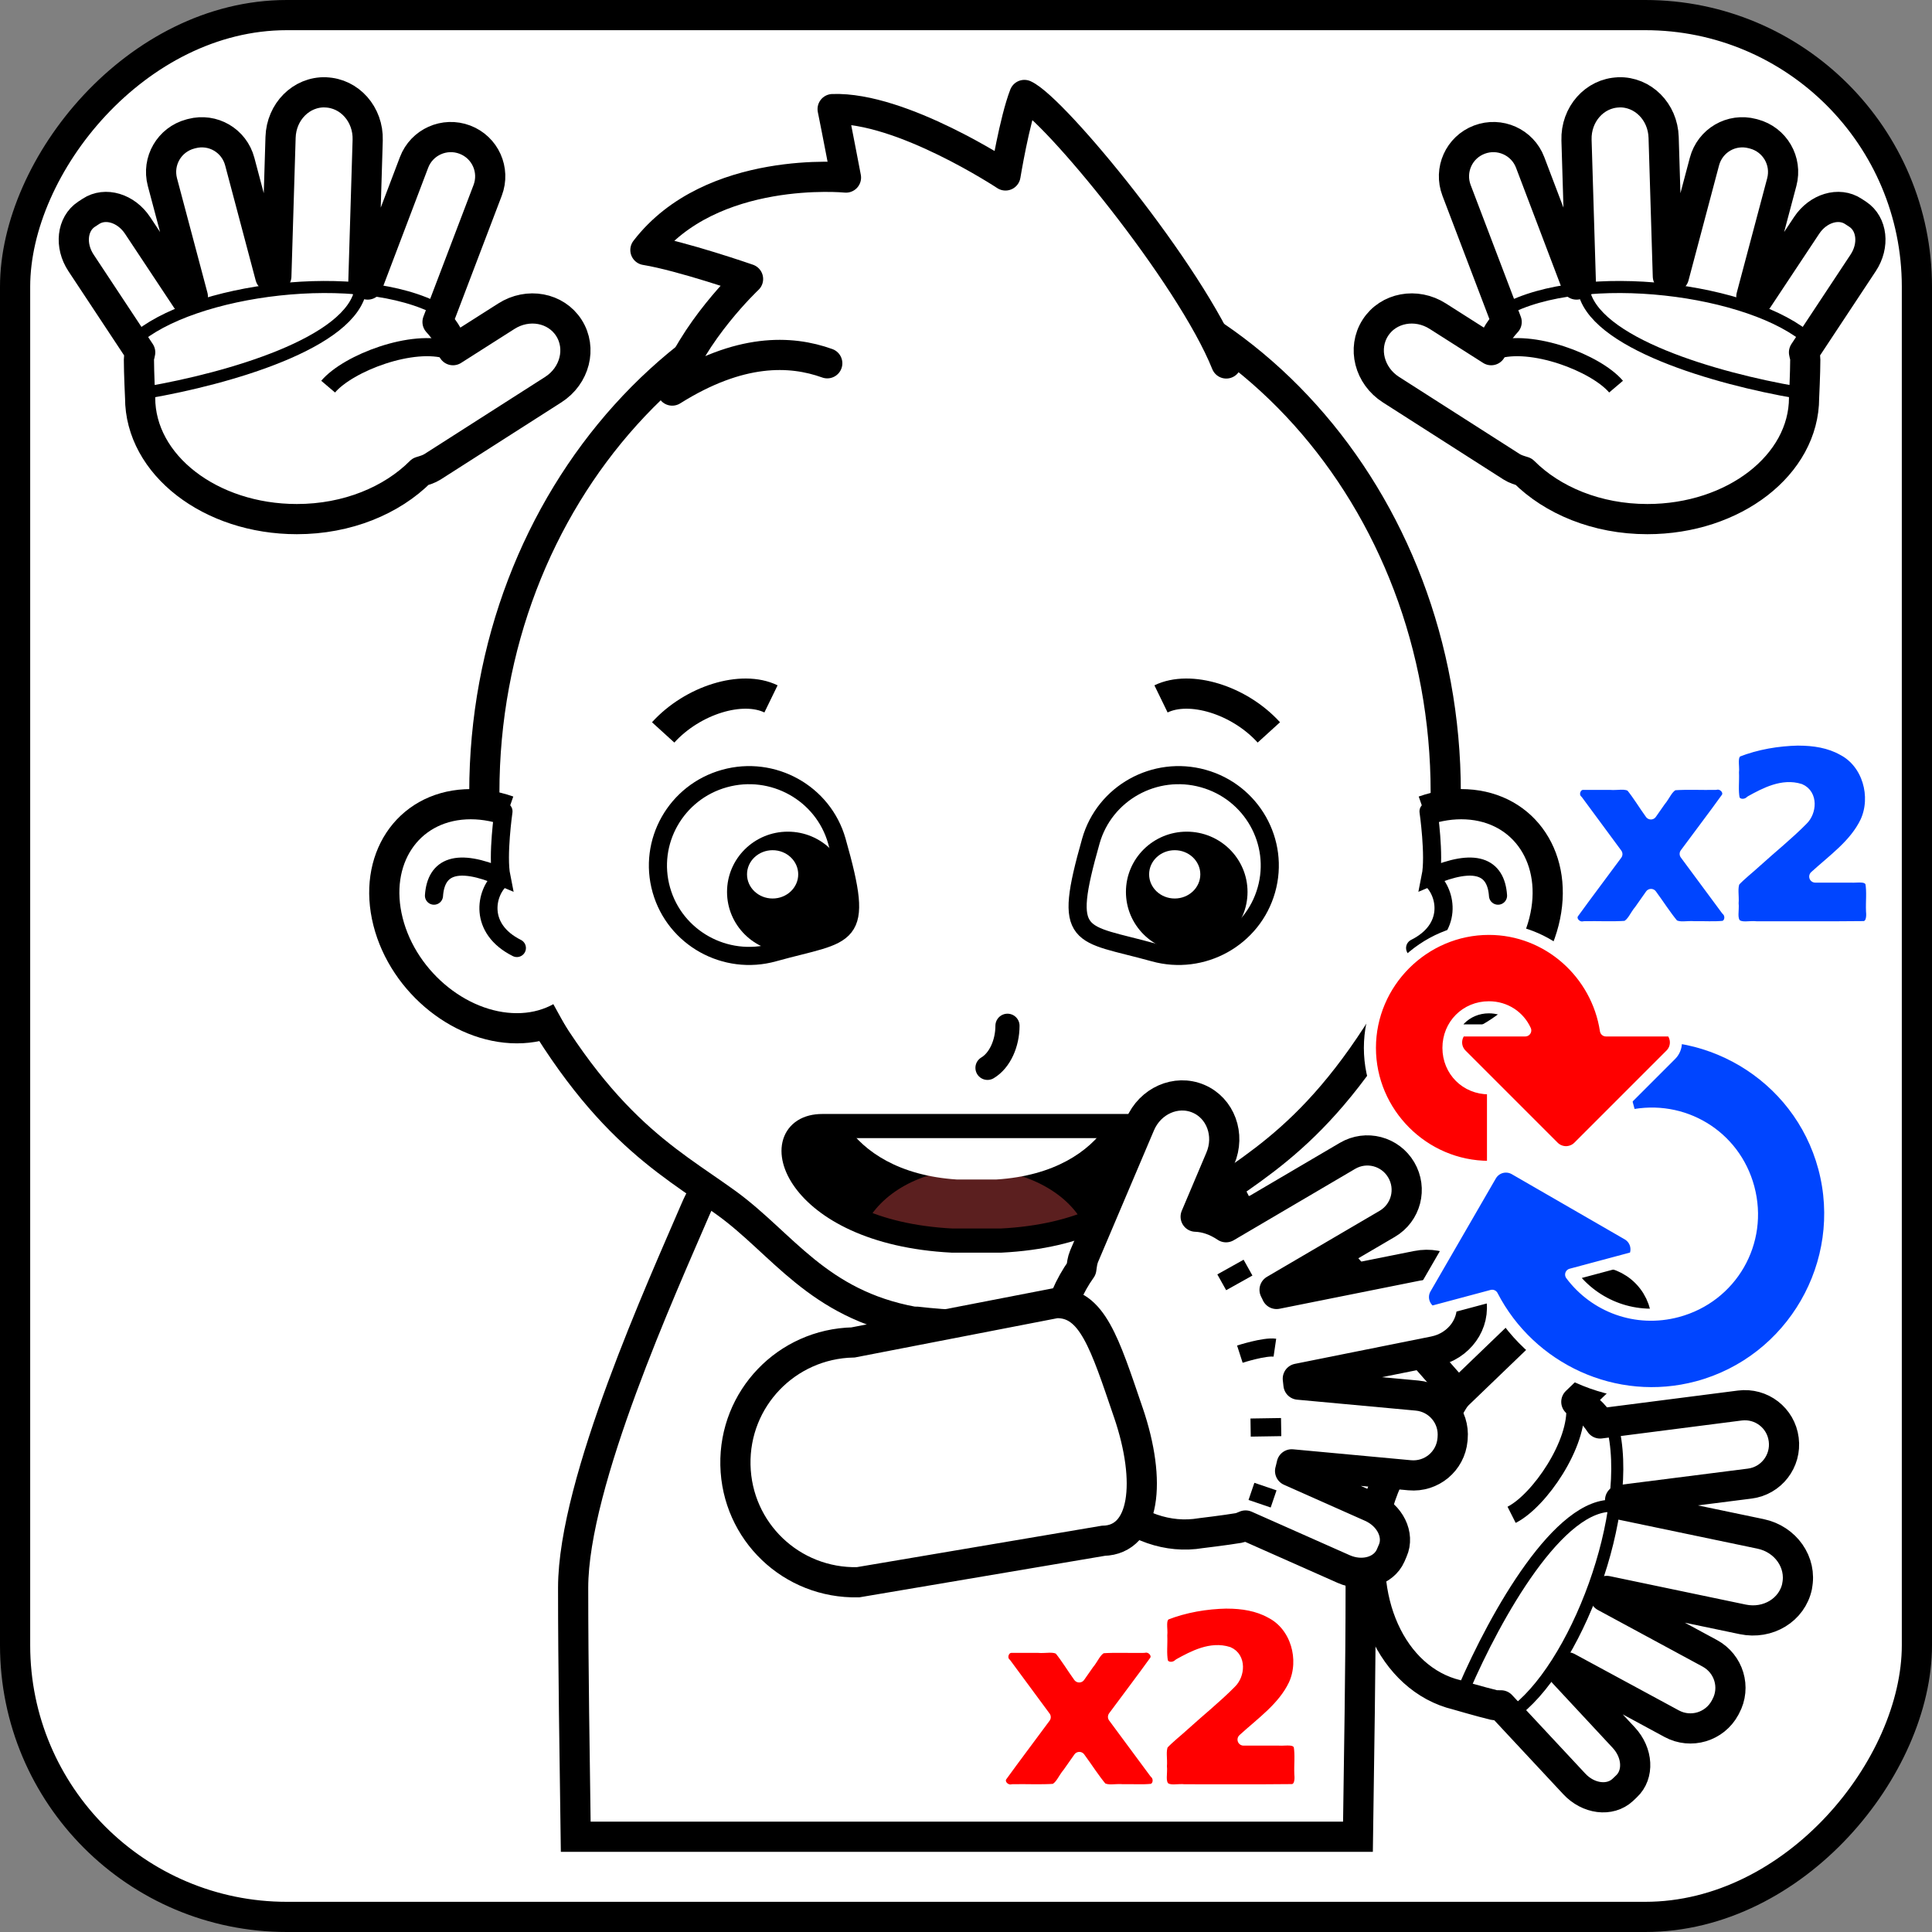 <?xml version="1.0" encoding="UTF-8" standalone="no"?>
<svg
   xmlns:dc="http://purl.org/dc/elements/1.1/"
   xmlns:cc="http://creativecommons.org/ns#"
   xmlns:rdf="http://www.w3.org/1999/02/22-rdf-syntax-ns#"
   xmlns:svg="http://www.w3.org/2000/svg"
   xmlns="http://www.w3.org/2000/svg"
   width="100%"
   height="100%"
   id="SVGRoot"
   version="1.1"
   viewBox="0 0 32 32">
  <rect x="0" y="0" width="32" height="32" fill="#808080" stroke="none"/>
  <defs
     id="defs6229" />
  <rect
     ry="4.5"
     rx="4.5"
     y="0.25"
     x="-31.75"
     height="31.5"
     width="31.5"
     id="rect5094-5-4"
     style="color:#000000;clip-rule:nonzero;display:inline;overflow:visible;visibility:visible;opacity:1;isolation:auto;mix-blend-mode:normal;color-interpolation:sRGB;color-interpolation-filters:linearRGB;solid-color:#000000;solid-opacity:1;fill:#ffffff;fill-opacity:1;fill-rule:evenodd;stroke:#000000;stroke-width:0.5;stroke-linecap:butt;stroke-linejoin:miter;stroke-miterlimit:4;stroke-dasharray:none;stroke-dashoffset:0;stroke-opacity:1;marker:none;marker-start:none;marker-mid:none;marker-end:none;color-rendering:auto;image-rendering:auto;shape-rendering:auto;text-rendering:auto;enable-background:accumulate"
     transform="scale(-1,1)" />
  <path
     style="display:inline;overflow:visible;visibility:visible;fill:#ffffff;fill-opacity:1;stroke:#000000;stroke-width:0.5;stroke-linecap:round;stroke-linejoin:miter;stroke-miterlimit:4;stroke-dashoffset:0;stroke-opacity:1;marker:none;enable-background:accumulate"
     d="m 13.35,19.031 c -1.047,0.04 -1.501,0.23 -1.836,1.012 -0.536,1.251 -2.021,4.509 -2.021,6.254 0,1.32 0.025,2.809 0.043,4.125 H 22.492 c 0.018,-1.316 0.045,-2.805 0.045,-4.125 0,-0.277 -0.046,-0.6 -0.111,-0.939 0.192,-0.155 0.393,-0.334 0.609,-0.523 0.827,-0.726 1.451,-1.357 1.055,-1.807 l -2.025,-2.301 c -0.406,-0.462 -0.975,-0.683 -1.543,-0.67 -0.002,-0.003 -0.004,-0.01 -0.006,-0.014 -0.335,-0.782 -0.791,-0.972 -1.838,-1.012 -0.878,-0.004 -1.755,-0.011 -2.633,0 -0.02,-2.87e-4 -0.04,2.66e-4 -0.061,0 -0.878,-0.011 -1.757,-0.004 -2.635,0 z"
     id="path5543-9-7" />
  <path
     style="color:#000000;clip-rule:nonzero;display:inline;overflow:visible;visibility:visible;opacity:1;isolation:auto;mix-blend-mode:normal;color-interpolation:sRGB;color-interpolation-filters:linearRGB;solid-color:#000000;solid-opacity:1;fill:#ffffff;fill-opacity:1;fill-rule:evenodd;stroke:#000000;stroke-width:0.5;stroke-linecap:butt;stroke-linejoin:miter;stroke-miterlimit:4;stroke-dasharray:none;stroke-dashoffset:0;stroke-opacity:1;marker:none;color-rendering:auto;image-rendering:auto;shape-rendering:auto;text-rendering:auto;enable-background:accumulate"
     d="m 15.996,4.277 c 4.394,0 7.95,3.973 7.95,8.849 0,0.914 -0.116,1.797 -0.349,2.627 -1.445,2.868 -2.649,3.439 -3.663,4.175 -0.927,0.673 -1.504,1.673 -3.09,1.963 -0.016,0.002 -0.033,-0.002 -0.05,0 -0.268,0.03 -0.523,0.055 -0.797,0.055 -0.275,0 -0.555,-0.025 -0.822,-0.055 -0.009,-9.3e-4 -0.016,9.56e-4 -0.025,0 -0.009,-0.002 -0.016,0.002 -0.025,0 -1.584,-0.292 -2.164,-1.291 -3.09,-1.963 -0.999,-0.724 -2.174,-1.287 -3.589,-4.037 -0.26,-0.872 -0.424,-1.797 -0.424,-2.765 0,-4.876 3.58,-8.849 7.975,-8.849 z"
     id="path2436-3-3-05" />
  <g
     transform="translate(-0.271,0.181)"
     id="g4201">
    <path
       id="path3208"
       d="m 13.891,18.47 c -0.994,0 -0.502,1.76 2.15,1.897 0.304,0 0.54,0 0.809,0 2.661,-0.133 3.145,-1.897 2.15,-1.897 -1.703,0 -3.406,0 -5.109,0 z"
       style="display:inline;fill:#000000;fill-opacity:1;fill-rule:evenodd;stroke:none" />
    <path
       id="path3210"
       d="m 16.395,19.178 c -0.813,0 -1.482,0.365 -1.77,0.885 0.381,0.15 0.835,0.274 1.416,0.303 0.304,0 0.54,0 0.809,0 0.558,-0.028 0.993,-0.138 1.366,-0.278 -0.278,-0.535 -0.992,-0.91 -1.821,-0.91 z"
       style="display:inline;overflow:visible;visibility:visible;fill:#5b1f1f;fill-opacity:1;fill-rule:evenodd;stroke:none;stroke-width:0.5;marker:none;enable-background:accumulate" />
    <path
       id="path3212"
       d="m 14.296,18.47 c 0.289,0.422 0.862,0.822 1.821,0.885 0.238,0 0.447,0 0.658,0 0.962,-0.061 1.532,-0.462 1.821,-0.885 -1.433,0 -2.866,0 -4.299,0 z"
       style="display:inline;fill:#ffffff;fill-opacity:1;fill-rule:evenodd;stroke:none" />
    <path
       style="color:#000000;clip-rule:nonzero;display:inline;overflow:visible;visibility:visible;opacity:1;isolation:auto;mix-blend-mode:normal;color-interpolation:sRGB;color-interpolation-filters:linearRGB;solid-color:#000000;solid-opacity:1;fill:none;fill-opacity:1;fill-rule:nonzero;stroke:#000000;stroke-width:0.4;stroke-linecap:round;stroke-linejoin:miter;stroke-miterlimit:4;stroke-dasharray:none;stroke-dashoffset:0;stroke-opacity:1;color-rendering:auto;image-rendering:auto;shape-rendering:auto;text-rendering:auto;enable-background:accumulate"
       d="m 13.891,18.47 c -0.994,0 -0.502,1.76 2.15,1.897 0.304,0 0.54,0 0.809,0 2.661,-0.133 3.145,-1.897 2.15,-1.897 -1.703,0 -3.406,0 -5.109,0 z"
       id="path3214" />
  </g>
  <path
     id="path2597-0-69"
     d="m 16.687,16.99 c 0,0.287 -0.124,0.574 -0.331,0.697"
     style="display:inline;fill:none;stroke:#000000;stroke-width:0.4;stroke-linecap:round;stroke-linejoin:miter;stroke-miterlimit:4;stroke-dasharray:none;stroke-opacity:1" />
  <path
     style="display:inline;fill:none;stroke:#000000;stroke-width:0.5;stroke-linecap:butt;stroke-linejoin:miter;stroke-miterlimit:4;stroke-dasharray:none;stroke-opacity:1"
     d="m 21.016,12.131 c -0.491,-0.54 -1.307,-0.788 -1.786,-0.555"
     id="path2618-3-1" />
  <path
     style="color:#000000;clip-rule:nonzero;display:inline;overflow:visible;visibility:visible;opacity:1;isolation:auto;mix-blend-mode:normal;color-interpolation:sRGB;color-interpolation-filters:linearRGB;solid-color:#000000;solid-opacity:1;fill:#ffffff;fill-opacity:1;fill-rule:evenodd;stroke:#000000;stroke-width:0.5;stroke-linecap:butt;stroke-linejoin:miter;stroke-miterlimit:4;stroke-dasharray:none;stroke-dashoffset:0;stroke-opacity:1;marker:none;marker-start:none;marker-mid:none;marker-end:none;color-rendering:auto;image-rendering:auto;shape-rendering:auto;text-rendering:auto;enable-background:accumulate"
     d="m 8.419,13.429 c -0.237,-0.083 -0.478,-0.119 -0.709,-0.107 -0.968,0.05 -1.542,0.921 -1.283,1.944 0.259,1.024 1.254,1.813 2.222,1.763 0.231,-0.012 0.447,-0.073 0.637,-0.178"
     id="path5180-3-3" />
  <path
     style="display:inline;fill:none;fill-rule:evenodd;stroke:#000000;stroke-width:0.3;stroke-linecap:round;stroke-linejoin:miter;stroke-miterlimit:4;stroke-dasharray:none;stroke-opacity:1"
     d="m 8.339,13.439 c 0,0 -0.105,0.733 -0.035,1.082 -0.733,-0.314 -1.082,-0.174 -1.116,0.314"
     id="path5182-6-6" />
  <path
     style="display:inline;fill:none;fill-rule:evenodd;stroke:#000000;stroke-width:0.3;stroke-linecap:round;stroke-linejoin:miter;stroke-miterlimit:4;stroke-dasharray:none;stroke-opacity:1"
     d="m 8.29,14.567 c -0.247,0.222 -0.37,0.814 0.271,1.135"
     id="path5184-0-69" />
  <path
     style="color:#000000;clip-rule:nonzero;display:inline;overflow:visible;visibility:visible;opacity:1;isolation:auto;mix-blend-mode:normal;color-interpolation:sRGB;color-interpolation-filters:linearRGB;solid-color:#000000;solid-opacity:1;fill:#ffffff;fill-opacity:1;fill-rule:evenodd;stroke:#000000;stroke-width:0.5;stroke-linecap:round;stroke-linejoin:round;stroke-miterlimit:4;stroke-dasharray:none;stroke-dashoffset:0;stroke-opacity:1;marker:none;color-rendering:auto;image-rendering:auto;shape-rendering:auto;text-rendering:auto;enable-background:accumulate"
     d="m 20.311,6.02 c -0.594,-1.481 -2.855,-4.224 -3.344,-4.447 -0.165,0.427 -0.313,1.333 -0.313,1.333 0,0 -1.723,-1.14 -2.863,-1.099 0.073,0.358 0.221,1.134 0.221,1.134 0,0 -2.231,-0.221 -3.322,1.2 0.604,0.099 1.7,0.48 1.7,0.48 0,0 -0.93,0.874 -1.256,1.848 1.117,-0.701 1.959,-0.671 2.568,-0.452"
     id="path4829-6-8-7" />
  <path
     id="path5838-1"
     d="m 23.581,13.429 c 0.237,-0.083 0.478,-0.119 0.709,-0.107 0.968,0.05 1.542,0.921 1.283,1.944 -0.259,1.024 -1.254,1.813 -2.222,1.763 -0.231,-0.012 -0.447,-0.073 -0.637,-0.178"
     style="color:#000000;clip-rule:nonzero;display:inline;overflow:visible;visibility:visible;opacity:1;isolation:auto;mix-blend-mode:normal;color-interpolation:sRGB;color-interpolation-filters:linearRGB;solid-color:#000000;solid-opacity:1;fill:#ffffff;fill-opacity:1;fill-rule:evenodd;stroke:#000000;stroke-width:0.5;stroke-linecap:butt;stroke-linejoin:miter;stroke-miterlimit:4;stroke-dasharray:none;stroke-dashoffset:0;stroke-opacity:1;marker:none;marker-start:none;marker-mid:none;marker-end:none;color-rendering:auto;image-rendering:auto;shape-rendering:auto;text-rendering:auto;enable-background:accumulate" />
  <path
     id="path5840-8"
     d="m 23.661,13.439 c 0,0 0.105,0.733 0.035,1.082 0.733,-0.314 1.082,-0.174 1.116,0.314"
     style="display:inline;fill:none;fill-rule:evenodd;stroke:#000000;stroke-width:0.3;stroke-linecap:round;stroke-linejoin:miter;stroke-miterlimit:4;stroke-dasharray:none;stroke-opacity:1" />
  <path
     id="path5842-4"
     d="m 23.71,14.567 c 0.247,0.222 0.37,0.814 -0.271,1.135"
     style="display:inline;fill:none;fill-rule:evenodd;stroke:#000000;stroke-width:0.3;stroke-linecap:round;stroke-linejoin:miter;stroke-miterlimit:4;stroke-dasharray:none;stroke-opacity:1" />
  <path
     id="path2602-4-08-6-1"
     d="m 13.861,13.931 c 0.475,1.676 0.202,1.499 -1.045,1.846 -0.802,0.224 -1.637,-0.241 -1.862,-1.036 -0.226,-0.795 0.243,-1.623 1.045,-1.846 0.802,-0.224 1.637,0.241 1.862,1.036 z"
     style="display:inline;overflow:visible;visibility:visible;fill:#ffffff;fill-opacity:1;fill-rule:evenodd;stroke:#000000;stroke-width:0.3;stroke-linecap:round;stroke-linejoin:round;stroke-miterlimit:4;stroke-dasharray:none;stroke-dashoffset:0;stroke-opacity:1;marker:none;enable-background:accumulate" />
  <ellipse
     cy="14.773"
     cx="13.049"
     id="path2604-4-0-4-3"
     style="display:inline;overflow:visible;visibility:visible;fill:#000000;fill-opacity:1;fill-rule:evenodd;stroke:none;stroke-width:0.5;marker:none;enable-background:accumulate"
     rx="1.007"
     ry="0.998" />
  <ellipse
     cy="14.482"
     cx="12.797"
     id="path2606-4-1-2-6"
     style="display:inline;overflow:visible;visibility:visible;fill:#ffffff;fill-opacity:1;fill-rule:evenodd;stroke:none;stroke-width:0.5;marker:none;enable-background:accumulate"
     rx="0.424"
     ry="0.4" />
  <path
     style="display:inline;overflow:visible;visibility:visible;fill:#ffffff;fill-opacity:1;fill-rule:evenodd;stroke:#000000;stroke-width:0.3;stroke-linecap:round;stroke-linejoin:round;stroke-miterlimit:4;stroke-dasharray:none;stroke-dashoffset:0;stroke-opacity:1;marker:none;enable-background:accumulate"
     d="m 18.068,13.931 c -0.475,1.676 -0.202,1.499 1.045,1.846 0.802,0.224 1.637,-0.241 1.862,-1.036 0.226,-0.795 -0.243,-1.623 -1.045,-1.846 -0.802,-0.224 -1.637,0.241 -1.862,1.036 z"
     id="path2612-4-3-4-0" />
  <ellipse
     transform="scale(-1,1)"
     cy="14.773"
     cx="-19.656"
     style="display:inline;overflow:visible;visibility:visible;fill:#000000;fill-opacity:1;fill-rule:evenodd;stroke:none;stroke-width:0.5;marker:none;enable-background:accumulate"
     id="path2614-4-6-8-3"
     rx="1.007"
     ry="0.998" />
  <ellipse
     transform="scale(-1,1)"
     ry="0.4"
     rx="0.424"
     cy="14.482"
     cx="-19.457"
     style="display:inline;overflow:visible;visibility:visible;fill:#ffffff;fill-opacity:1;fill-rule:evenodd;stroke:none;stroke-width:0.5;marker:none;enable-background:accumulate"
     id="path2616-9-09-2-8" />
  <path
     id="path4626-7"
     d="m 10.984,12.131 c 0.491,-0.54 1.307,-0.788 1.786,-0.555"
     style="display:inline;fill:none;stroke:#000000;stroke-width:0.5;stroke-linecap:butt;stroke-linejoin:miter;stroke-miterlimit:4;stroke-dasharray:none;stroke-opacity:1" />
  <path
     style="color:#000000;clip-rule:nonzero;display:inline;overflow:visible;visibility:visible;opacity:1;isolation:auto;mix-blend-mode:normal;color-interpolation:sRGB;color-interpolation-filters:linearRGB;solid-color:#000000;solid-opacity:1;fill:#ffffff;fill-opacity:1;fill-rule:evenodd;stroke:#000000;stroke-width:0.5;stroke-linecap:round;stroke-linejoin:round;stroke-miterlimit:4;stroke-dasharray:none;stroke-dashoffset:0;stroke-opacity:1;marker:none;marker-start:none;marker-mid:none;marker-end:none;color-rendering:auto;image-rendering:auto;shape-rendering:auto;text-rendering:auto;enable-background:accumulate"
     d="m 5.391,1.529 c -0.4,-0.012 -0.731,0.32 -0.744,0.746 l -0.07,2.301 c -0.033,0.002 -0.067,0.003 -0.1,0.006 l -0.506,-1.906 c -0.093,-0.349 -0.446,-0.555 -0.795,-0.463 l -0.023,0.006 c -0.349,0.093 -0.555,0.448 -0.463,0.797 l 0.504,1.896 c -0.033,0.016 -0.072,0.028 -0.104,0.045 l -0.811,-1.223 c -0.19,-0.287 -0.535,-0.391 -0.775,-0.232 l -0.072,0.047 c -0.24,0.159 -0.28,0.518 -0.09,0.805 l 0.98,1.482 c -0.006,0.039 -0.022,0.077 -0.021,0.117 0,0.221 0.02,0.635 0.02,0.635 -10e-7,1.11 1.162,2.01 2.596,2.01 0.837,2.05e-4 1.574,-0.311 2.049,-0.787 0.068,-0.021 0.136,-0.04 0.199,-0.08 l 1.998,-1.277 c 0.359,-0.229 0.475,-0.686 0.26,-1.023 -0.215,-0.337 -0.678,-0.423 -1.037,-0.193 l -0.883,0.562 c -0.035,-0.167 -0.121,-0.323 -0.256,-0.467 l 0.83,-2.18 c 0.128,-0.337 -0.04,-0.712 -0.377,-0.84 -0.337,-0.128 -0.714,0.04 -0.842,0.377 l -0.768,2.023 c -0.025,-0.007 -0.047,-0.015 -0.072,-0.021 l 0.072,-2.371 c 0.013,-0.426 -0.299,-0.779 -0.699,-0.791 z"
     id="path4919-3-7" />
  <path
     id="path4940-3-0"
     d="m 7.436,5.802 c -0.596,-0.199 -1.667,0.209 -2.001,0.602"
     style="display:inline;fill:none;fill-rule:evenodd;stroke:#000000;stroke-width:0.3;stroke-linecap:butt;stroke-linejoin:miter;stroke-miterlimit:4;stroke-dasharray:none;stroke-opacity:1" />
  <path
     id="path4942-7-8"
     d="m 7.289,5.141 c -1.313,-0.724 -4.119,-0.362 -5.069,0.498"
     style="display:inline;fill:none;fill-rule:evenodd;stroke:#000000;stroke-width:0.2;stroke-linecap:butt;stroke-linejoin:miter;stroke-miterlimit:4;stroke-dasharray:none;stroke-opacity:1" />
  <path
     id="path4944-6-0"
     d="m 5.977,4.779 c -0.136,0.905 -2.218,1.494 -3.53,1.72"
     style="display:inline;fill:none;fill-rule:evenodd;stroke:#000000;stroke-width:0.2;stroke-linecap:butt;stroke-linejoin:miter;stroke-miterlimit:4;stroke-dasharray:none;stroke-opacity:1" />
  <path
     style="color:#000000;clip-rule:nonzero;display:inline;overflow:visible;visibility:visible;opacity:1;isolation:auto;mix-blend-mode:normal;color-interpolation:sRGB;color-interpolation-filters:linearRGB;solid-color:#000000;solid-opacity:1;fill:#ffffff;fill-opacity:1;fill-rule:evenodd;stroke:#000000;stroke-width:0.5;stroke-linecap:round;stroke-linejoin:round;stroke-miterlimit:4;stroke-dasharray:none;stroke-dashoffset:0;stroke-opacity:1;marker:none;marker-start:none;marker-mid:none;marker-end:none;color-rendering:auto;image-rendering:auto;shape-rendering:auto;text-rendering:auto;enable-background:accumulate"
     d="m 26.811,1.529 c 0.4,-0.012 0.731,0.32 0.744,0.746 l 0.07,2.301 c 0.033,0.002 0.067,0.003 0.1,0.006 l 0.506,-1.906 c 0.093,-0.349 0.446,-0.555 0.795,-0.463 l 0.023,0.006 c 0.349,0.093 0.555,0.448 0.463,0.797 l -0.504,1.896 c 0.033,0.016 0.072,0.028 0.104,0.045 l 0.811,-1.223 c 0.19,-0.287 0.535,-0.391 0.775,-0.232 l 0.072,0.047 c 0.24,0.159 0.28,0.518 0.09,0.805 l -0.98,1.482 c 0.006,0.039 0.022,0.077 0.021,0.117 0,0.221 -0.02,0.635 -0.02,0.635 10e-7,1.11 -1.162,2.01 -2.596,2.01 -0.837,2.05e-4 -1.574,-0.311 -2.049,-0.787 -0.068,-0.021 -0.136,-0.04 -0.199,-0.08 l -1.998,-1.277 c -0.359,-0.229 -0.475,-0.686 -0.26,-1.023 0.215,-0.337 0.678,-0.423 1.037,-0.193 l 0.883,0.562 c 0.035,-0.167 0.121,-0.323 0.256,-0.467 l -0.83,-2.18 c -0.128,-0.337 0.04,-0.712 0.377,-0.84 0.337,-0.128 0.714,0.04 0.842,0.377 l 0.768,2.023 c 0.025,-0.007 0.047,-0.015 0.072,-0.021 l -0.072,-2.371 c -0.013,-0.426 0.299,-0.779 0.699,-0.791 z"
     id="path4919-3-79" />
  <path
     id="path4940-3-01"
     d="m 24.766,5.802 c 0.596,-0.199 1.667,0.209 2.001,0.602"
     style="display:inline;fill:none;fill-rule:evenodd;stroke:#000000;stroke-width:0.3;stroke-linecap:butt;stroke-linejoin:miter;stroke-miterlimit:4;stroke-dasharray:none;stroke-opacity:1" />
  <path
     id="path4942-7-4"
     d="m 24.913,5.141 c 1.313,-0.724 4.119,-0.362 5.069,0.498"
     style="display:inline;fill:none;fill-rule:evenodd;stroke:#000000;stroke-width:0.2;stroke-linecap:butt;stroke-linejoin:miter;stroke-miterlimit:4;stroke-dasharray:none;stroke-opacity:1" />
  <path
     id="path4944-6-3"
     d="m 26.225,4.779 c 0.136,0.905 2.218,1.494 3.53,1.72"
     style="display:inline;fill:none;fill-rule:evenodd;stroke:#000000;stroke-width:0.2;stroke-linecap:butt;stroke-linejoin:miter;stroke-miterlimit:4;stroke-dasharray:none;stroke-opacity:1" />
  <path
     style="color:#000000;clip-rule:nonzero;display:inline;overflow:visible;visibility:visible;opacity:1;isolation:auto;mix-blend-mode:normal;color-interpolation:sRGB;color-interpolation-filters:linearRGB;solid-color:#000000;solid-opacity:1;fill:#ffffff;fill-opacity:1;fill-rule:evenodd;stroke:#000000;stroke-width:0.5;stroke-linecap:round;stroke-linejoin:round;stroke-miterlimit:4;stroke-dasharray:none;stroke-dashoffset:0;stroke-opacity:1;marker:none;marker-start:none;marker-mid:none;marker-end:none;color-rendering:auto;image-rendering:auto;shape-rendering:auto;text-rendering:auto;enable-background:accumulate"
     d="m 29.766,26.273 c -0.082,0.392 -0.482,0.636 -0.9,0.549 L 26.613,26.351 c -0.01,0.031 -0.019,0.065 -0.029,0.095 l 1.735,0.938 c 0.317,0.172 0.436,0.564 0.264,0.881 l -0.011,0.021 c -0.172,0.317 -0.566,0.435 -0.883,0.264 l -1.726,-0.934 c -0.023,0.029 -0.044,0.063 -0.068,0.09 l 0.999,1.074 c 0.235,0.252 0.255,0.612 0.045,0.808 l -0.062,0.059 c -0.211,0.196 -0.569,0.151 -0.803,-0.101 l -1.212,-1.3 c -0.04,-0.003 -0.08,0.003 -0.119,-0.006 -0.215,-0.052 -0.613,-0.168 -0.613,-0.168 -1.079,-0.26 -1.682,-1.6 -1.347,-2.994 0.196,-0.814 0.67,-1.458 1.245,-1.808 0.036,-0.061 0.07,-0.123 0.124,-0.175 l 1.709,-1.644 c 0.307,-0.296 0.778,-0.301 1.056,-0.013 0.278,0.288 0.252,0.758 -0.055,1.054 l -0.753,0.727 c 0.154,0.073 0.286,0.193 0.394,0.358 l 2.313,-0.297 c 0.358,-0.046 0.683,0.205 0.728,0.563 0.046,0.358 -0.206,0.685 -0.563,0.73 l -2.147,0.273 c 6.54e-4,0.025 0.004,0.049 0.004,0.075 l 2.322,0.485 c 0.417,0.087 0.687,0.473 0.605,0.865 z"
     id="path4919-3-2" />
  <path
     id="path4940-3-7"
     d="m 26.091,23.285 c 0.054,0.626 -0.593,1.572 -1.054,1.805"
     style="display:inline;fill:none;fill-rule:evenodd;stroke:#000000;stroke-width:0.3;stroke-linecap:butt;stroke-linejoin:miter;stroke-miterlimit:4;stroke-dasharray:none;stroke-opacity:1" />
  <path
     id="path4942-7-2"
     d="m 26.699,23.582 c 0.397,1.446 -0.612,4.089 -1.67,4.812"
     style="display:inline;fill:none;fill-rule:evenodd;stroke:#000000;stroke-width:0.2;stroke-linecap:butt;stroke-linejoin:miter;stroke-miterlimit:4;stroke-dasharray:none;stroke-opacity:1" />
  <path
     id="path4944-6-32"
     d="m 26.744,24.943 c -0.912,-0.08 -1.971,1.807 -2.498,3.03"
     style="display:inline;fill:none;fill-rule:evenodd;stroke:#000000;stroke-width:0.2;stroke-linecap:butt;stroke-linejoin:miter;stroke-miterlimit:4;stroke-dasharray:none;stroke-opacity:1" />
  <path
     id="path5231-8"
     d="m 24.365,21.524 c 0.079,0.392 -0.194,0.774 -0.612,0.858 l -2.257,0.453 c 0.003,0.033 0.008,0.067 0.011,0.099 l 1.964,0.181 c 0.359,0.033 0.622,0.348 0.589,0.707 l -0.002,0.024 c -0.033,0.359 -0.349,0.622 -0.709,0.589 l -1.954,-0.181 c -0.01,0.036 -0.016,0.075 -0.027,0.11 l 1.341,0.596 c 0.315,0.139 0.475,0.463 0.358,0.726 l -0.034,0.079 c -0.117,0.263 -0.464,0.362 -0.778,0.223 L 20.63,25.267 c -0.038,0.013 -0.072,0.034 -0.112,0.041 -0.218,0.037 -0.629,0.086 -0.629,0.086 -1.095,0.185 -2.176,-0.811 -2.414,-2.225 -0.14,-0.825 0.044,-1.604 0.435,-2.151 0.01,-0.07 0.017,-0.141 0.046,-0.21 l 0.927,-2.183 c 0.166,-0.392 0.597,-0.583 0.966,-0.427 0.368,0.156 0.53,0.598 0.363,0.99 l -0.408,0.964 c 0.17,0.006 0.339,0.065 0.503,0.175 l 2.011,-1.182 c 0.311,-0.183 0.708,-0.079 0.891,0.232 0.183,0.311 0.08,0.71 -0.231,0.893 l -1.867,1.094 c 0.011,0.023 0.023,0.044 0.033,0.068 l 2.326,-0.466 c 0.418,-0.084 0.818,0.165 0.896,0.558 z"
     style="color:#000000;clip-rule:nonzero;display:inline;overflow:visible;visibility:visible;opacity:1;isolation:auto;mix-blend-mode:normal;color-interpolation:sRGB;color-interpolation-filters:linearRGB;solid-color:#000000;solid-opacity:1;fill:#ffffff;fill-opacity:1;fill-rule:evenodd;stroke:#000000;stroke-width:0.5;stroke-linecap:round;stroke-linejoin:round;stroke-miterlimit:4;stroke-dasharray:none;stroke-dashoffset:0;stroke-opacity:1;marker:none;marker-start:none;marker-mid:none;marker-end:none;color-rendering:auto;image-rendering:auto;shape-rendering:auto;text-rendering:auto;enable-background:accumulate" />
  <path
     style="display:inline;overflow:visible;visibility:visible;fill:#ffffff;fill-opacity:1;stroke:#000000;stroke-width:0.5;stroke-linecap:round;stroke-linejoin:miter;stroke-miterlimit:4;stroke-dashoffset:0;stroke-opacity:1;marker:none;enable-background:accumulate"
     d="m 18.689,23.396 c 0.392,1.15 0.275,2.108 -0.415,2.124 l -4.062,0.687 c -1.102,0.025 -2.008,-0.841 -2.031,-1.942 -0.023,-1.1 0.847,-2.006 1.949,-2.03 l 3.362,-0.652 c 0.599,-0.013 0.805,0.664 1.197,1.814 z"
     id="path4398-6-8" />
  <path
     id="path5245-7"
     d="m 20.671,20.996 -0.435,0.243"
     style="display:inline;fill:none;fill-rule:evenodd;stroke:#000000;stroke-width:0.3;stroke-linecap:butt;stroke-linejoin:miter;stroke-miterlimit:4;stroke-dasharray:none;stroke-opacity:1" />
  <path
     id="path5247-3"
     d="m 21.116,22.322 c -0.171,-0.025 -0.58,0.107 -0.58,0.107"
     style="display:inline;fill:none;fill-rule:evenodd;stroke:#000000;stroke-width:0.3;stroke-linecap:butt;stroke-linejoin:miter;stroke-miterlimit:4;stroke-dasharray:none;stroke-opacity:1" />
  <path
     id="path5249-6"
     d="m 21.22,23.637 -0.506,0.008"
     style="display:inline;fill:none;fill-rule:evenodd;stroke:#000000;stroke-width:0.3;stroke-linecap:butt;stroke-linejoin:miter;stroke-miterlimit:4;stroke-dasharray:none;stroke-opacity:1" />
  <path
     id="path5251-3"
     d="m 21.095,24.827 -0.367,-0.125"
     style="display:inline;fill:none;fill-rule:evenodd;stroke:#000000;stroke-width:0.3;stroke-linecap:butt;stroke-linejoin:miter;stroke-miterlimit:4;stroke-dasharray:none;stroke-opacity:1" />
  <path
     id="path6015"
     d="m 26.664,17.228 c 1.55,-0.368 3.136,0.564 3.55,2.112 0.422,1.576 -0.522,3.213 -2.097,3.635 -1.367,0.366 -2.777,-0.3 -3.402,-1.513 l -1.009,0.27 c -0.132,-0.084 -0.178,-0.255 -0.099,-0.392 l 1.082,-1.871 c 0.041,-0.07 0.105,-0.117 0.178,-0.137 0.072,-0.019 0.152,-0.011 0.222,0.029 l 1.871,1.08 c 0.137,0.079 0.184,0.25 0.112,0.389 l -1.049,0.281 c 0.395,0.528 1.077,0.789 1.758,0.607 0.897,-0.24 1.42,-1.146 1.179,-2.043 -0.233,-0.869 -1.09,-1.379 -1.959,-1.192 l -0.337,-1.256 z"
     style="color:#000000;clip-rule:nonzero;display:inline;overflow:visible;visibility:visible;opacity:1;isolation:auto;mix-blend-mode:normal;color-interpolation:sRGB;color-interpolation-filters:linearRGB;solid-color:#000000;solid-opacity:1;fill:#0045ff;fill-opacity:1;fill-rule:evenodd;stroke:#ffffff;stroke-width:0.2;stroke-linecap:round;stroke-linejoin:round;stroke-miterlimit:4;stroke-dasharray:none;stroke-dashoffset:0;stroke-opacity:1;marker:none;marker-start:none;marker-mid:none;marker-end:none;color-rendering:auto;image-rendering:auto;shape-rendering:auto;text-rendering:auto;enable-background:accumulate" />
  <path
     id="path4735-2-9"
     d="m 20.322,26.543 c -0.347,0.007 -0.698,0.066 -1.021,0.193 -0.109,0.084 -0.053,0.235 -0.067,0.352 0.007,0.146 -0.015,0.297 0.013,0.441 0.045,0.117 0.202,0.121 0.284,0.041 0.242,-0.134 0.53,-0.285 0.812,-0.195 0.197,0.084 0.176,0.362 0.038,0.494 -0.243,0.246 -0.514,0.462 -0.769,0.694 -0.119,0.11 -0.25,0.209 -0.36,0.327 -0.048,0.114 -0.013,0.244 -0.024,0.364 0.014,0.117 -0.036,0.256 0.048,0.353 0.096,0.081 0.232,0.032 0.347,0.046 0.596,-0.002 1.192,0.004 1.787,-0.003 0.126,-0.021 0.139,-0.16 0.128,-0.263 -0.007,-0.158 0.015,-0.32 -0.012,-0.476 -0.06,-0.14 -0.229,-0.089 -0.347,-0.098 -0.194,0 -0.388,0 -0.582,0 0.304,-0.278 0.661,-0.525 0.843,-0.906 0.192,-0.42 0.037,-0.982 -0.384,-1.199 -0.222,-0.125 -0.481,-0.164 -0.733,-0.164 z m -3.561,0.734 c -0.145,-0.007 -0.213,0.189 -0.108,0.282 0.217,0.294 0.434,0.588 0.651,0.882 -0.241,0.328 -0.488,0.652 -0.726,0.982 -0.065,0.123 0.065,0.258 0.192,0.229 0.232,-0.005 0.465,0.009 0.695,-0.007 0.113,-0.051 0.154,-0.183 0.232,-0.272 0.06,-0.085 0.12,-0.17 0.18,-0.256 0.123,0.166 0.233,0.343 0.365,0.501 0.105,0.064 0.237,0.022 0.354,0.034 0.161,-0.004 0.324,0.009 0.484,-0.007 0.126,-0.034 0.146,-0.204 0.054,-0.285 -0.228,-0.308 -0.455,-0.615 -0.683,-0.923 0.229,-0.311 0.464,-0.618 0.689,-0.931 0.064,-0.122 -0.064,-0.258 -0.191,-0.229 -0.232,0.005 -0.465,-0.009 -0.695,0.007 -0.113,0.051 -0.154,0.183 -0.232,0.273 -0.049,0.07 -0.098,0.14 -0.147,0.21 -0.109,-0.15 -0.204,-0.312 -0.321,-0.455 -0.105,-0.066 -0.239,-0.023 -0.357,-0.035 -0.146,-10e-7 -0.291,3e-6 -0.437,-2e-6 z"
     style="color:#000000;font-style:normal;font-variant:normal;font-weight:bold;font-stretch:normal;font-size:medium;line-height:125%;font-family:sans-serif;-inkscape-font-specification:'sans-serif Bold';letter-spacing:0px;word-spacing:0px;clip-rule:nonzero;display:inline;overflow:visible;visibility:visible;opacity:1;isolation:auto;mix-blend-mode:normal;color-interpolation:sRGB;color-interpolation-filters:linearRGB;solid-color:#000000;solid-opacity:1;fill:#ff0000;fill-opacity:1;fill-rule:evenodd;stroke:#ffffff;stroke-width:0.2;stroke-linecap:round;stroke-linejoin:round;stroke-miterlimit:4;stroke-dasharray:none;stroke-dashoffset:0;stroke-opacity:1;marker:none;marker-start:none;marker-mid:none;marker-end:none;color-rendering:auto;image-rendering:auto;shape-rendering:auto;text-rendering:auto;enable-background:accumulate" />
  <path
     id="path4735-2-2"
     d="m 29.791,12.249 c -0.347,0.007 -0.698,0.066 -1.021,0.193 -0.109,0.084 -0.053,0.235 -0.067,0.352 0.007,0.146 -0.015,0.297 0.013,0.441 0.045,0.117 0.202,0.121 0.284,0.041 0.242,-0.134 0.53,-0.285 0.812,-0.195 0.197,0.084 0.176,0.362 0.038,0.494 -0.243,0.246 -0.514,0.462 -0.769,0.694 -0.119,0.11 -0.25,0.209 -0.36,0.327 -0.048,0.114 -0.013,0.244 -0.024,0.364 0.014,0.117 -0.036,0.256 0.048,0.353 0.096,0.081 0.232,0.032 0.347,0.046 0.596,-0.002 1.192,0.004 1.787,-0.003 0.126,-0.021 0.139,-0.16 0.128,-0.263 -0.007,-0.158 0.015,-0.32 -0.012,-0.476 -0.06,-0.14 -0.229,-0.089 -0.347,-0.098 -0.194,0 -0.388,0 -0.582,0 0.304,-0.278 0.661,-0.525 0.843,-0.906 0.192,-0.42 0.037,-0.982 -0.384,-1.199 -0.222,-0.125 -0.481,-0.164 -0.733,-0.164 z m -3.561,0.734 c -0.145,-0.007 -0.213,0.189 -0.108,0.282 0.217,0.294 0.434,0.588 0.651,0.882 -0.241,0.328 -0.488,0.652 -0.726,0.982 -0.065,0.123 0.065,0.258 0.192,0.229 0.232,-0.005 0.465,0.009 0.695,-0.007 0.113,-0.051 0.154,-0.183 0.232,-0.272 0.06,-0.085 0.12,-0.17 0.18,-0.256 0.123,0.166 0.233,0.343 0.365,0.501 0.105,0.064 0.237,0.022 0.354,0.034 0.161,-0.004 0.324,0.009 0.484,-0.007 0.126,-0.034 0.146,-0.204 0.054,-0.285 -0.228,-0.308 -0.455,-0.615 -0.683,-0.923 0.229,-0.311 0.464,-0.618 0.689,-0.931 0.064,-0.122 -0.064,-0.258 -0.191,-0.229 -0.232,0.005 -0.465,-0.009 -0.695,0.007 -0.113,0.051 -0.154,0.183 -0.232,0.273 -0.049,0.07 -0.098,0.14 -0.147,0.21 -0.109,-0.15 -0.204,-0.312 -0.321,-0.455 -0.105,-0.066 -0.239,-0.023 -0.357,-0.035 -0.146,-1e-6 -0.291,3e-6 -0.437,-2e-6 z"
     style="color:#000000;font-style:normal;font-variant:normal;font-weight:bold;font-stretch:normal;font-size:medium;line-height:125%;font-family:sans-serif;-inkscape-font-specification:'sans-serif Bold';letter-spacing:0px;word-spacing:0px;clip-rule:nonzero;display:inline;overflow:visible;visibility:visible;opacity:1;isolation:auto;mix-blend-mode:normal;color-interpolation:sRGB;color-interpolation-filters:linearRGB;solid-color:#000000;solid-opacity:1;fill:#0045ff;fill-opacity:1;fill-rule:evenodd;stroke:#ffffff;stroke-width:0.2;stroke-linecap:round;stroke-linejoin:round;stroke-miterlimit:4;stroke-dasharray:none;stroke-dashoffset:0;stroke-opacity:1;marker:none;marker-start:none;marker-mid:none;marker-end:none;color-rendering:auto;image-rendering:auto;shape-rendering:auto;text-rendering:auto;enable-background:accumulate" />
  <path
     id="path6041"
     d="m 24.661,19.327 c -1.081,0 -1.971,-0.89 -1.971,-1.971 0,-1.081 0.89,-1.971 1.971,-1.971 0.981,0 1.795,0.737 1.938,1.682 h 1.082 c 0.105,0.116 0.104,0.293 -0.008,0.404 l -1.527,1.527 c -0.057,0.057 -0.133,0.085 -0.207,0.086 h -0.002 c -0.074,-4.54e-4 -0.15,-0.029 -0.207,-0.086 l -1.527,-1.527 c -0.112,-0.112 -0.113,-0.289 -0.008,-0.404 h 1.068 c -0.104,-0.228 -0.329,-0.383 -0.602,-0.383 -0.378,0 -0.67,0.294 -0.67,0.672 0,0.378 0.292,0.67 0.67,0.67 0.025,0 0.045,-0.011 0.068,-0.014 v 1.307 c -0.023,8.3e-4 -0.045,0.008 -0.068,0.008 z"
     style="color:#000000;clip-rule:nonzero;display:inline;overflow:visible;visibility:visible;opacity:1;isolation:auto;mix-blend-mode:normal;color-interpolation:sRGB;color-interpolation-filters:linearRGB;solid-color:#000000;solid-opacity:1;fill:#ff0000;fill-opacity:1;fill-rule:evenodd;stroke:#ffffff;stroke-width:0.2;stroke-linecap:round;stroke-linejoin:round;stroke-miterlimit:4;stroke-dasharray:none;stroke-dashoffset:0;stroke-opacity:1;marker:none;marker-start:none;marker-mid:none;marker-end:none;color-rendering:auto;image-rendering:auto;shape-rendering:auto;text-rendering:auto;enable-background:accumulate" />
</svg>

